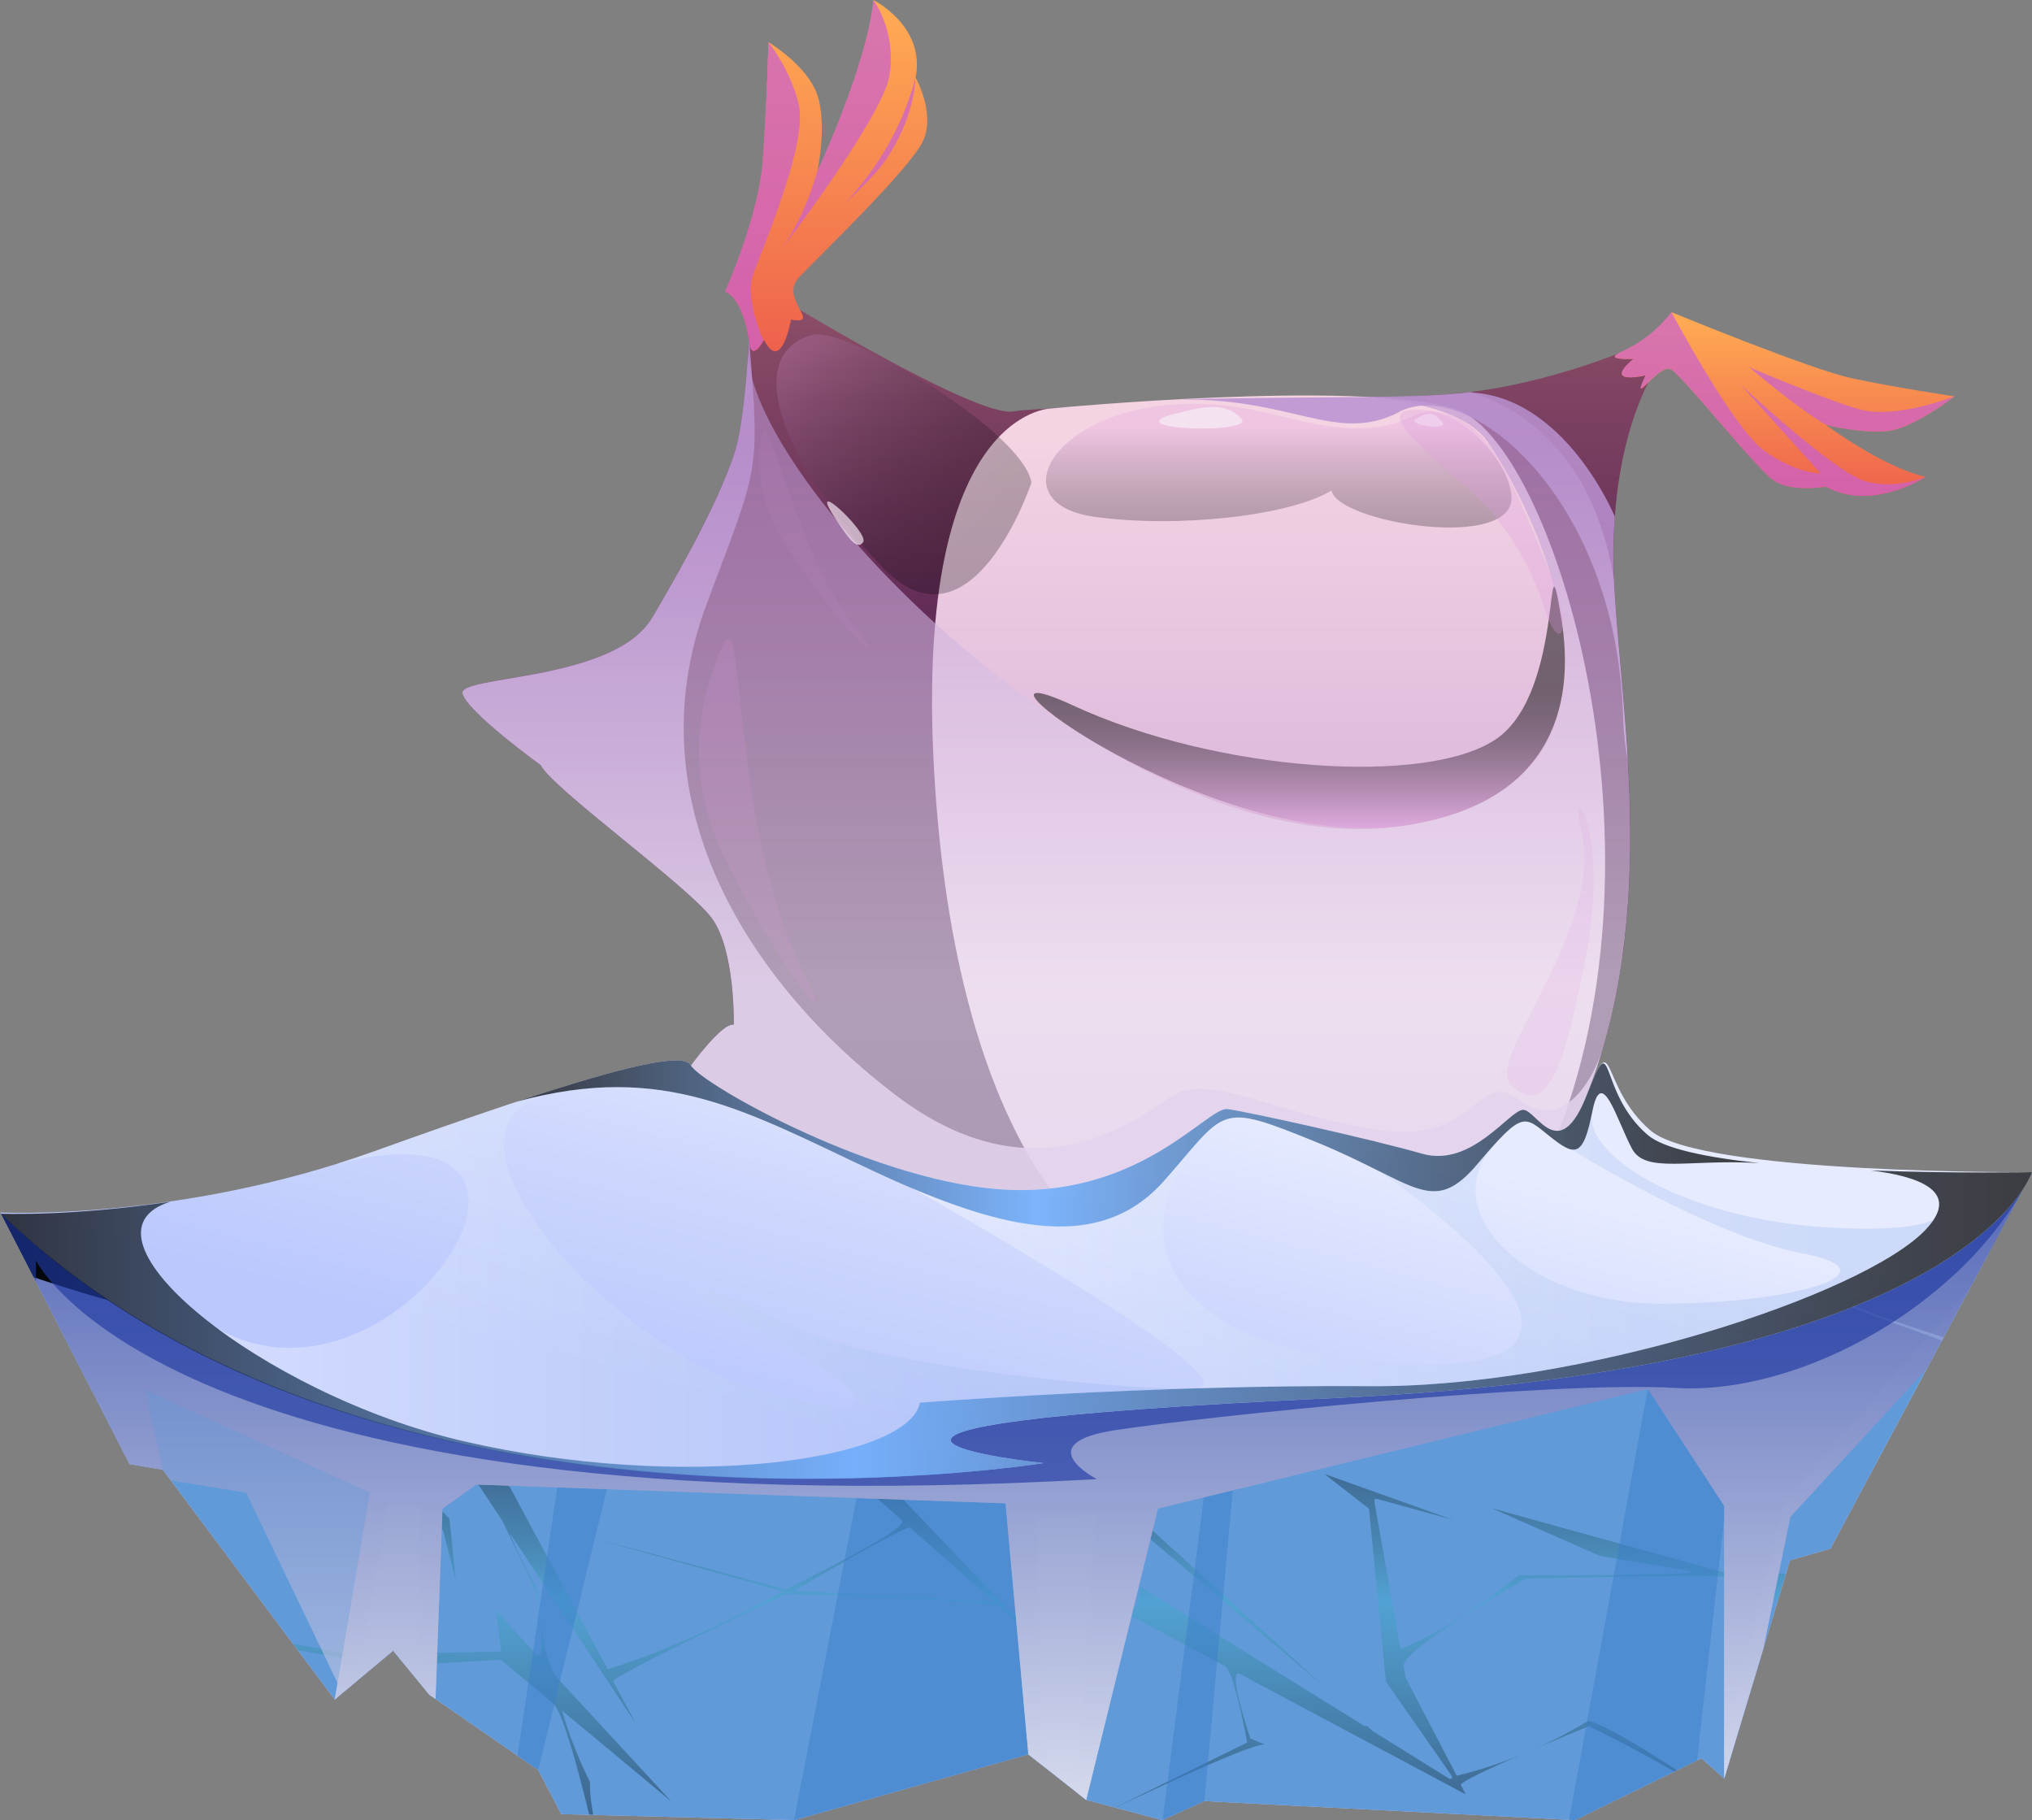 <?xml version="1.0" encoding="UTF-8"?>
<svg xmlns="http://www.w3.org/2000/svg" xmlns:xlink="http://www.w3.org/1999/xlink" viewBox="0 0 190.41 170.54">
  <rect x="0" y="0" width="190.41" height="170.54" fill="#808080" stroke="none"/>
  <defs>
    <style>
      .cls-1 {
        fill: url(#_Áåçûìÿííûé_ãðàäèåíò_154);
      }

      .cls-1, .cls-2, .cls-3, .cls-4, .cls-5, .cls-6, .cls-7, .cls-8, .cls-9, .cls-10, .cls-11 {
        mix-blend-mode: screen;
      }

      .cls-1, .cls-5 {
        opacity: .25;
      }

      .cls-12 {
        fill: url(#_Áåçûìÿííûé_ãðàäèåíò_395);
      }

      .cls-12, .cls-13, .cls-14, .cls-15, .cls-16, .cls-17, .cls-18, .cls-19, .cls-20, .cls-21, .cls-22 {
        mix-blend-mode: multiply;
      }

      .cls-23 {
        fill: url(#_Áåçûìÿííûé_ãðàäèåíò_83);
      }

      .cls-24 {
        fill: url(#_Áåçûìÿííûé_ãðàäèåíò_230);
      }

      .cls-13 {
        fill: url(#_Áåçûìÿííûé_ãðàäèåíò_538-3);
      }

      .cls-13, .cls-17, .cls-18, .cls-20 {
        opacity: .35;
      }

      .cls-2 {
        fill: url(#_Áåçûìÿííûé_ãðàäèåíò_546);
      }

      .cls-14 {
        fill: url(#_Áåçûìÿííûé_ãðàäèåíò_395-2);
      }

      .cls-14, .cls-22 {
        opacity: .65;
      }

      .cls-25 {
        fill: url(#_Áåçûìÿííûé_ãðàäèåíò_4);
      }

      .cls-26 {
        fill: url(#_Áåçûìÿííûé_ãðàäèåíò_391);
      }

      .cls-3 {
        fill: url(#_Áåçûìÿííûé_ãðàäèåíò_50);
        opacity: .5;
      }

      .cls-15 {
        fill: #ba92d1;
        opacity: .85;
      }

      .cls-4 {
        opacity: .28;
      }

      .cls-4, .cls-7, .cls-9 {
        fill: #e09ce0;
      }

      .cls-16 {
        fill: url(#_Áåçûìÿííûé_ãðàäèåíò_49);
        opacity: .6;
      }

      .cls-27 {
        isolation: isolate;
      }

      .cls-17 {
        fill: url(#_Áåçûìÿííûé_ãðàäèåíò_538-2);
      }

      .cls-28 {
        fill: url(#_Áåçûìÿííûé_ãðàäèåíò_230-2);
      }

      .cls-29 {
        fill: url(#_Áåçûìÿííûé_ãðàäèåíò_220);
      }

      .cls-5 {
        fill: url(#_Áåçûìÿííûé_ãðàäèåíò_52);
      }

      .cls-30, .cls-19 {
        opacity: .71;
      }

      .cls-30, .cls-31 {
        fill: #f4e2f1;
      }

      .cls-6 {
        fill: url(#_Áåçûìÿííûé_ãðàäèåíò_41-2);
      }

      .cls-6, .cls-8 {
        opacity: .74;
      }

      .cls-32 {
        clip-path: url(#clippath);
      }

      .cls-18 {
        fill: url(#_Áåçûìÿííûé_ãðàäèåíò_538);
      }

      .cls-33 {
        fill: none;
      }

      .cls-19 {
        fill: #c960d1;
      }

      .cls-7 {
        opacity: .08;
      }

      .cls-20 {
        fill: url(#_Áåçûìÿííûé_ãðàäèåíò_538-4);
      }

      .cls-8 {
        fill: url(#_Áåçûìÿííûé_ãðàäèåíò_41);
      }

      .cls-21 {
        fill: #609ad9;
      }

      .cls-22 {
        fill: #2039a1;
      }

      .cls-9 {
        opacity: .15;
      }

      .cls-10 {
        fill: url(#_Áåçûìÿííûé_ãðàäèåíò_402);
        opacity: .69;
      }

      .cls-11 {
        fill: #3b7eca;
        opacity: .47;
      }

      .cls-34 {
        opacity: .56;
      }
    </style>
    <linearGradient id="_Áåçûìÿííûé_ãðàäèåíò_220" data-name="Áåçûìÿííûé ãðàäèåíò 220" x1="99.34" y1="116.66" x2="99.34" y2="27.97" gradientUnits="userSpaceOnUse">
      <stop offset=".07" stop-color="#2e0043"/>
      <stop offset=".24" stop-color="#370846"/>
      <stop offset=".52" stop-color="#521e51"/>
      <stop offset=".88" stop-color="#7c4161"/>
      <stop offset="1" stop-color="#8d4f68"/>
    </linearGradient>
    <linearGradient id="_Áåçûìÿííûé_ãðàäèåíò_83" data-name="Áåçûìÿííûé ãðàäèåíò 83" x1="118.88" y1="133.86" x2="118.88" y2="40.98" gradientUnits="userSpaceOnUse">
      <stop offset="0" stop-color="#ba92d1"/>
      <stop offset=".39" stop-color="#cea8d7"/>
      <stop offset="1" stop-color="#f4d3e3"/>
    </linearGradient>
    <linearGradient id="_Áåçûìÿííûé_ãðàäèåíò_230" data-name="Áåçûìÿííûé ãðàäèåíò 230" x1="77.41" y1="39.63" x2="77.41" y2="1.61" gradientUnits="userSpaceOnUse">
      <stop offset="0" stop-color="#ea524b"/>
      <stop offset="1" stop-color="#ffa953"/>
    </linearGradient>
    <linearGradient id="_Áåçûìÿííûé_ãðàäèåíò_230-2" data-name="Áåçûìÿííûé ãðàäèåíò 230" x1="167.23" y1="49.98" x2="167.23" y2="30.09" xlink:href="#_Áåçûìÿííûé_ãðàäèåíò_230"/>
    <linearGradient id="_Áåçûìÿííûé_ãðàäèåíò_49" data-name="Áåçûìÿííûé ãðàäèåíò 49" x1="98.04" y1="105.86" x2="98.04" y2="21.65" gradientUnits="userSpaceOnUse">
      <stop offset=".16" stop-color="#fff"/>
      <stop offset=".31" stop-color="#ede2f3"/>
      <stop offset=".62" stop-color="#c8a8da"/>
      <stop offset=".77" stop-color="#ba92d1"/>
    </linearGradient>
    <linearGradient id="_Áåçûìÿííûé_ãðàäèåíò_50" data-name="Áåçûìÿííûé ãðàäèåíò 50" x1="121.76" y1="77.59" x2="121.76" y2="54.96" gradientUnits="userSpaceOnUse">
      <stop offset="0" stop-color="#e09ce0"/>
      <stop offset=".05" stop-color="#c488c4"/>
      <stop offset=".16" stop-color="#895f89"/>
      <stop offset=".26" stop-color="#583d58"/>
      <stop offset=".36" stop-color="#312231"/>
      <stop offset=".46" stop-color="#160f16"/>
      <stop offset=".54" stop-color="#050405"/>
      <stop offset=".6" stop-color="#000"/>
    </linearGradient>
    <linearGradient id="_Áåçûìÿííûé_ãðàäèåíò_52" data-name="Áåçûìÿííûé ãðàäèåíò 52" x1="119.83" y1="49.43" x2="119.83" y2="39.99" gradientUnits="userSpaceOnUse">
      <stop offset="0" stop-color="#000"/>
      <stop offset=".09" stop-color="#080608"/>
      <stop offset=".24" stop-color="#201620"/>
      <stop offset=".43" stop-color="#463146"/>
      <stop offset=".65" stop-color="#7c567c"/>
      <stop offset=".89" stop-color="#c085c0"/>
      <stop offset="1" stop-color="#e09ce0"/>
    </linearGradient>
    <linearGradient id="_Áåçûìÿííûé_ãðàäèåíò_154" data-name="Áåçûìÿííûé ãðàäèåíò 154" x1="-452.88" y1="-413.9" x2="-472.98" y2="-430.62" gradientTransform="translate(-386.86 -374.21) rotate(-96.1) scale(1 -1)" gradientUnits="userSpaceOnUse">
      <stop offset="0" stop-color="#e09ce0"/>
      <stop offset=".08" stop-color="#c488c4"/>
      <stop offset=".26" stop-color="#895f89"/>
      <stop offset=".44" stop-color="#583d58"/>
      <stop offset=".61" stop-color="#312231"/>
      <stop offset=".76" stop-color="#160f16"/>
      <stop offset=".9" stop-color="#050405"/>
      <stop offset="1" stop-color="#000"/>
    </linearGradient>
    <clipPath id="clippath">
      <polygon class="cls-33" points=".11 113.73 12.14 137.18 15.26 137.71 31.36 159.24 36.84 154.67 40.24 158.8 50.44 165.85 52.59 169.98 74.45 170.54 96.36 164.38 101.78 168.65 108.92 170.54 112.86 168.76 147.59 170.54 159.44 164.75 161.57 166.64 167.73 146.2 171.52 145.11 190.41 109.84 141.04 120.51 .11 113.73"/>
    </clipPath>
    <linearGradient id="_Áåçûìÿííûé_ãðàäèåíò_391" data-name="Áåçûìÿííûé ãðàäèåíò 391" x1="108.5" y1="172.48" x2="108.5" y2="107.26" gradientUnits="userSpaceOnUse">
      <stop offset=".45" stop-color="#bbc8fd"/>
      <stop offset=".63" stop-color="#ccd6fd"/>
      <stop offset=".85" stop-color="#e6ebff"/>
    </linearGradient>
    <linearGradient id="_Áåçûìÿííûé_ãðàäèåíò_402" data-name="Áåçûìÿííûé ãðàäèåíò 402" x1="104.58" y1="172.48" x2="104.58" y2="132.39" gradientUnits="userSpaceOnUse">
      <stop offset="0" stop-color="#000"/>
      <stop offset=".2" stop-color="#15414b"/>
      <stop offset=".45" stop-color="#3090a5"/>
      <stop offset=".56" stop-color="#3bb0ca"/>
      <stop offset=".58" stop-color="#37a5be"/>
      <stop offset=".69" stop-color="#246b7b"/>
      <stop offset=".8" stop-color="#143d46"/>
      <stop offset=".88" stop-color="#091b20"/>
      <stop offset=".96" stop-color="#020708"/>
      <stop offset="1" stop-color="#000"/>
    </linearGradient>
    <linearGradient id="_Áåçûìÿííûé_ãðàäèåíò_395" data-name="Áåçûìÿííûé ãðàäèåíò 395" x1="108.5" y1="187.67" x2="108.5" y2="80.81" gradientUnits="userSpaceOnUse">
      <stop offset="0" stop-color="#fff"/>
      <stop offset=".41" stop-color="#9ea9d6"/>
      <stop offset=".81" stop-color="#4459b0"/>
      <stop offset="1" stop-color="#2039a1"/>
    </linearGradient>
    <linearGradient id="_Áåçûìÿííûé_ãðàäèåíò_395-2" data-name="Áåçûìÿííûé ãðàäèåíò 395" y1="187.25" y2="83.33" xlink:href="#_Áåçûìÿííûé_ãðàäèåíò_395"/>
    <linearGradient id="_Áåçûìÿííûé_ãðàäèåíò_538" data-name="Áåçûìÿííûé ãðàäèåíò 538" x1="211.21" y1="123.81" x2="166.12" y2="123.81" gradientUnits="userSpaceOnUse">
      <stop offset="0" stop-color="#fff"/>
      <stop offset=".4" stop-color="#ccdbf5"/>
      <stop offset=".71" stop-color="#abc3ef"/>
      <stop offset=".88" stop-color="#9fbbed"/>
    </linearGradient>
    <linearGradient id="_Áåçûìÿííûé_ãðàäèåíò_538-2" data-name="Áåçûìÿííûé ãðàäèåíò 538" x1="77.48" y1="126.88" x2="27.71" y2="126.88" xlink:href="#_Áåçûìÿííûé_ãðàäèåíò_538"/>
    <linearGradient id="_Áåçûìÿííûé_ãðàäèåíò_546" data-name="Áåçûìÿííûé ãðàäèåíò 546" x1="59.71" y1="119.31" x2="-10.53" y2="119.31" gradientUnits="userSpaceOnUse">
      <stop offset="0" stop-color="#3b7eca"/>
      <stop offset=".32" stop-color="#224975"/>
      <stop offset=".59" stop-color="#0f2136"/>
      <stop offset=".78" stop-color="#04090e"/>
      <stop offset=".88" stop-color="#000"/>
    </linearGradient>
    <linearGradient id="_Áåçûìÿííûé_ãðàäèåíò_4" data-name="Áåçûìÿííûé ãðàäèåíò 4" x1="88.65" y1="136.79" x2="98.56" y2="98.88" gradientUnits="userSpaceOnUse">
      <stop offset="0" stop-color="#bbc8fd"/>
      <stop offset=".46" stop-color="#ccd6fd"/>
      <stop offset="1" stop-color="#e6ebff"/>
    </linearGradient>
    <linearGradient id="_Áåçûìÿííûé_ãðàäèåíò_41" data-name="Áåçûìÿííûé ãðàäèåíò 41" x1="48.46" y1="107.14" x2="164.84" y2="107.14" gradientUnits="userSpaceOnUse">
      <stop offset="0" stop-color="#000"/>
      <stop offset=".42" stop-color="#5ea6fb"/>
      <stop offset=".51" stop-color="#4c86cb"/>
      <stop offset=".69" stop-color="#2b4d75"/>
      <stop offset=".84" stop-color="#142336"/>
      <stop offset=".94" stop-color="#05090e"/>
      <stop offset="1" stop-color="#000"/>
    </linearGradient>
    <linearGradient id="_Áåçûìÿííûé_ãðàäèåíò_41-2" data-name="Áåçûìÿííûé ãðàäèåíò 41" x1=".11" y1="124.13" x2="190.41" y2="124.13" xlink:href="#_Áåçûìÿííûé_ãðàäèåíò_41"/>
    <linearGradient id="_Áåçûìÿííûé_ãðàäèåíò_538-3" data-name="Áåçûìÿííûé ãðàäèåíò 538" x1="85.46" y1="117.12" x2="181.19" y2="117.12" xlink:href="#_Áåçûìÿííûé_ãðàäèåíò_538"/>
    <linearGradient id="_Áåçûìÿííûé_ãðàäèåíò_538-4" data-name="Áåçûìÿííûé ãðàäèåíò 538" x1="20.46" y1="120.02" x2="111.91" y2="120.02" xlink:href="#_Áåçûìÿííûé_ãðàäèåíò_538"/>
  </defs>
  <g class="cls-27">
    <g id="Layer_2" data-name="Layer 2">
      <g id="_Ñëîé_1" data-name="Ñëîé 1">
        <g>
          <g>
            <path class="cls-29" d="m64.58,100.05s3.08-4.26,4.18-4.03c0,0,.16-7.03-2.09-10.03-2.25-3-15.04-12.24-15.99-14.29,0,0-6.87-4.97-7.34-6.71-.47-1.74,14.21-1.11,17.76-7.1,3.55-6,6.32-11.29,7.66-15.24,1.34-3.95,1.58-14.68,1.58-14.68h2.84s18.31,11.21,21.79,10.58c3.47-.63,32.13-.87,41.29-1.66,9.16-.79,17.53-4.66,17.53-4.66l1.58,2.05s-4.03,5.37-4.18,17.13c-.16,11.76,5.45,34.42-3.61,53.79-9.05,19.37-69.79,8.32-69.79,8.32l-13.21-13.47Z"/>
            <path class="cls-23" d="m103.57,116.66s-13.58-7.61-15.95-42.98c-2.37-35.37,10.9-35.41,10.9-35.41,0,0,28.41-2.73,37.73,0,9.32,2.73,21.42,42.46,8.58,70.67,0,0-8.26,11.55-41.26,7.72Z"/>
            <path class="cls-24" d="m70.18,31.84s-.5-3.79-2.23-4.53c0,0,3.16-7.05,3.53-12.26s.53-11.1.53-11.1c0,0,3.63,2.16,4.58,4.95.95,2.79,0,7.16,0,7.16,0,0,4.68-10,5.26-16.05,0,0,4.89,2.42,3.95,7.26,0,0,1.84,3.26.74,5.84-1.11,2.58-9.79,10.89-11.68,12.89-1.89,2,2.26,4.47-.74,3.95,0,0-.89,5.11-2.53,1.9,0,0-1.22,2.32-1.4,0Z"/>
            <path class="cls-28" d="m151.7,33.07s2.91-1.1,4.93-3.82c0,0,12.99,5.36,16.94,6.2,3.95.85,9.58,1.69,9.58,1.69,0,0-3.81,2.96-6.2,3.24-2.4.28-5.85-.56-5.85-.56,0,0,5.43,4.02,9.37,4.86,0,0-5.07,3.31-9.37.92,0,0-3.17.56-4.86-.56-1.69-1.13-8.53-9.8-9.65-10.43-1.13-.63-3.93,3.87-2.38.56,0,0-4.16.99-1.13-1.55,0,0-2.76.16-1.37-.54Z"/>
            <path class="cls-15" d="m131.13,38.58c6.53-3.37,20.34,8.07,20.96,28.52.05,1.57.21,2.95.44,4.19-.45-7.86-1.42-14.85-1.35-19.86.01-1.06.07-2.05.14-3.01,0-.02-4.67-11.36-13.69-11.66-.39.08-.78.11-1.18.13-.06,0-.12.01-.18.02-5.24.45-16.88.22-26.52.55,11.36-.39,15.35,4.25,21.4,1.13Z"/>
            <path class="cls-15" d="m61.1,57.89c-3.55,6-18.24,5.37-17.76,7.1.47,1.74,7.34,6.71,7.34,6.71.95,2.05,13.74,11.29,15.99,14.29,2.25,3,2.09,10.03,2.09,10.03-1.11-.24-4.18,4.03-4.18,4.03l13.21,13.47s60.73,11.05,69.79-8.32c1.02-2.17,1.84-4.39,2.51-6.63-1.33,3.79-4.19,7.18-7.67,4.52-4-3.05-3.91,3.97-12.84,2.84-8.93-1.13-16.21-5.47-19.58-3.34s-12.84,10.08-26.1,0c-13.26-10.08-24.71-27.09-17.71-45.92,4.83-13,5.08-12,4-24.84-.19,3.48-.6,8.4-1.42,10.81-1.34,3.95-4.11,9.24-7.66,15.24Z"/>
            <path class="cls-16" d="m61.1,57.89c-3.55,6-18.24,5.37-17.76,7.1.47,1.74,7.34,6.71,7.34,6.71.95,2.05,13.74,11.29,15.99,14.29,2.25,3,2.09,10.03,2.09,10.03-1.11-.24-4.18,4.03-4.18,4.03l13.21,13.47s11.58,2.11,25.38,2.87c.26.18.41.27.41.27,33,3.82,41.26-7.72,41.26-7.72,1.15-1.1,2.08-2.33,2.74-3.73,8.36-17.89,4.22-38.58,3.66-50.91-1.83-10.98-7.74-15.74-13.44-17.57-.51.06-1.03.12-1.54.16-1.67.14-3.98.27-6.67.38-.53-.04-1.09-.07-1.65-.09,4.75.42,9.09,1.47,11.08,3.74,2.21,2.53,19.6,31.55-6.71,36.33-26.31,4.78-61.67-31.34-62.22-44.01-.22,3.31-.62,7.32-1.33,9.42-1.34,3.95-4.11,9.24-7.66,15.24Z"/>
            <path class="cls-19" d="m151.7,33.07c-1.39.7,1.37.54,1.37.54-3.03,2.54,1.13,1.55,1.13,1.55-1.55,3.31,1.25-1.19,2.38-.56,1.13.63,7.96,9.3,9.65,10.43s4.86.56,4.86.56c4.3,2.4,9.37-.92,9.37-.92,0,0-2.7,1.24-5.64.43-2.94-.81-11.79-9.13-11.79-9.13l7.58,8.4s-2.32,0-5.26-2.11c-2.95-2.11-8.73-13.02-8.73-13.02-2.02,2.72-4.93,3.82-4.93,3.82Z"/>
            <path class="cls-19" d="m79.15,19.06c1.62-1.48,3.06-2.92,3.82-4.03,2.82-4.11,2.82-7.76,2.82-7.76-1.38,5.29-4.22,9.22-6.64,11.79Z"/>
            <path class="cls-19" d="m81.84,0c-.58,6.05-5.26,16.05-5.26,16.05-1.09,3.84-2.61,6.27-3.34,7.29,3.46-4.57,9.66-13.22,10.12-16.34.63-4.21-1.53-7-1.53-7Z"/>
            <path class="cls-19" d="m74.84,9.74c-.84-3.37-2.84-5.79-2.84-5.79,0,0-.16,5.89-.53,11.1-.37,5.21-3.53,12.26-3.53,12.26,1.74.74,2.23,4.53,2.23,4.53.17,2.13,1.2.36,1.37.05-.65-1.44-1.62-4.43-.97-6.16,1.65-4.38,5.1-12.63,4.26-16Z"/>
            <path class="cls-19" d="m174.31,38.37c-3.37-.95-10.42-3.97-10.42-3.97,0,0,4.53,3.86,7.21,5.41,0,0,3.45.85,5.85.56,2.4-.28,6.2-3.24,6.2-3.24,0,0-5.47,2.17-8.84,1.23Z"/>
            <path class="cls-3" d="m132.31,77.25c12.42-2.15,15.53-10.38,13.96-19.52-1.57-9.15.41,6.96-5.99,11.46-6.39,4.5-26.21,3.16-39.71-3.08-13.5-6.24,12.95,14.39,31.74,11.14Z"/>
            <path class="cls-5" d="m132.61,38.9c-4.96,2.49-10.03.6-14.78-.4-16.86-3.57-25.81,8.44-15.28,9.92,7.76,1.09,18.31-.08,22.22-2.46.56,3.02,17.29,5.76,16.86.5-.32-3.81-5.9-9.13-9.01-7.57Z"/>
            <path class="cls-31" d="m110.14,38.76c2.86-.73,4.66-1.09,6.17.44,1.51,1.53-12.16,1.09-6.17-.44Z"/>
            <path class="cls-31" d="m132.67,39.25c1.22-.71,1.66-.64,2.45.27.79.91-3.42.29-2.45-.27Z"/>
            <path class="cls-1" d="m96.65,45.22c-.78-4.85-17.46-14.65-20.47-13.85-6.52,1.73-3.35,11.35,6.42,21.69,8.45,8.94,14.05-7.84,14.05-7.84Z"/>
            <path class="cls-30" d="m78.22,48.5c1.3,1.98,2.11,3.12,2.67,2.28.56-.85-5.38-6.42-2.67-2.28Z"/>
          </g>
          <g>
            <g class="cls-32">
              <g>
                <path class="cls-26" d="m-161.19,123.61s14.77,6.93,49.05-4.01c34.28-10.94,92.45-12.34,92.45-12.34l.91,2.37c.91,2.37,4.01.36,4.01.36,0,0,43.58,7.05,66.19,9.42,22.61,2.37,39.14,5.41,72.45-.18,33.31-5.59,52.52-4.73,52.52-4.73l1.46,1.81s33.55,5.35,42.3,6.32c0,0-4.62,3.16,25.04,2.67,29.66-.49,84.85-5.11,100.9-5.11l2.43,2.19s24.95-.43,29.66,1.22v48.87H-161.19v-48.87Z"/>
                <path class="cls-21" d="m-161.19,133.58s16.17,4.98,35.01,10.82l-1.82-2.31s66.37-9.97,98.95-10.94S-2,102.78-2,102.78l45.41,32.25s30.75-2.11,39.75-1.62l-19.81-9.08,51.49-1.66s61.37-15.24,74.01-15.73c12.64-.49,34.84,24.81,55.99,33.56l-19.33-11.31,23.34,10.7s36.23.24,48.14-1.7c11.91-1.94,18.48-4.62,18.48-4.62,0,0-4.38-6.08,10.7-.24,0,0,41.09-3.4,52.03.24v38.9H-161.19v-38.9Z"/>
                <g class="cls-34">
                  <path class="cls-10" d="m368.32,171.97c.29-1.51,1.66-5.94,1.66-5.94-1.08-.4-13.49-10.68-15.13-12.04l11.81,2.36-16.54-4.39-.34,1.57c-.01.06-.06.11-.12.13-.06.02-.13,0-.17-.03l-6.3-5.45-1.46,1.56s-.05.04-.09.05l-7.54,1.82c-.07.02-.13,0-.18-.06l-8.72-10.02-3.64.6c-.06,0-.12-.01-.16-.06l-3.29-3.56,3.13,5.16,3.63-1.52c.07-.03.15,0,.2.05l8.63,9.85s.04.07.04.11l.12,2.19c0,.07-.03.13-.09.16-.06.03-.13.03-.18,0l-9.94-5.91-7.03,3.12c-.07.03-.15.02-.2-.04l-8.87-9.24s-.05-.09-.05-.14c0-.05.03-.1.08-.13l4.83-3.18-6.48,3.01-5.89,1.64,5.84-1.27c.06-.01.12,0,.16.05l2.69,2.56c.68.65-4.25,10.41-4.25,10.41l-5.5,3.29-9.79-4.68s-8.24,10.4-9.31,10.14c0,0-20.87-4.98-20.87-4.98-.05-.01-.1-.05-.12-.1l-3.65-7.54c-.04-.08-.01-.18.07-.23l11.55-6.81s.07-.02.1-.02l8.03.32c-3.79-.34-8.14-.73-10.64-.97.4.16.7.29.73.3.06.03.1.09.11.15,0,.07-.03.13-.09.16l-12.72,7.68,3.66,5.31c.04.06.04.15,0,.21-.05.06-.13.09-.2.06l-8.27-2.61s-.08-.05-.1-.09l-5.58-10.62-2.91-.29s-.05,0-.07-.02l-3.61-1.94,4.11,2.65c.62.65-1.45,5.27-1.45,5.27,0,0-.34,2.83-.98,3.42l-2.78-2.91-13.15,3.98s-.05.01-.07,0l-9.11-.73h-6.05s-.07,0-.1-.03l-5.38-3.46-32.64-4.12.56,1.03c.03.06.03.12,0,.18-.03.05-.08.07-.16.09l-6.44-.12s-2.17-.59-2.17-.59c0,0-19.71-5.45-19.71-5.45l10.16,4.48,8.26,1.37s.1.04.18.07c1.28.42-16.05.36-16.05.36,0,0-5.72,4.79-11.1,6.92l-2.45-13.88c-.01-.06.01-.12.06-.16.04-.04.11-.06.17-.04l7.22,1.99-12.12-4.32,4.11,3.21s.06.07.07.12l1.58,16.12,6.17,8.84c.05.07.04.16-.02.23-.06.06-.15.07-.22.03l-7.14-4.44-.59-.53c-.06.06-.15.08-.22.03l-20.97-13.03-.34,1.81c-.01.05-.04.1-.09.12-.05.03-.1.03-.15,0l-.67-.28c-.06-.02-.1-.07-.11-.13l-1.33-6.73c-.01-.06,0-.12.05-.17.05-.04.11-.06.17-.04l3.37.96s.05.02.07.04l16.21,13.74-16.11-14.65-13.42-2.92,8.85,2.53c.06.02.11.07.12.13l1.61,6.71c.02.07,0,.13-.06.18-.05.04-.12.06-.18.03l-3.35-1.39-.32,1.61c-.01.07-.08.13-.15.14l-6.08.85c-.06,0-.11-.01-.15-.05l-11.38-11.93-13.78-1.56,12.31,2.54s.06.02.08.04l2.38,2.1c.41.36.27,1.04-10.8,6.56l-17.78-4.74,17.51,4.92s-8.68,4.97-16.42,7.29l-9.17-17.08-3.73-2.34s-.03-.02-.04-.03l-4.01-4.58-.91,5.1c-.01.06-.06.12-.12.14-.06.02-.13,0-.18-.04l-2.56-2.47,5.3,8.32s.02.03.02.05l1.18,4.68-.6-5.83-.81-.87c-1.67-1.75-2.44-2.8-2.28-3.12.15-.29,1.23-3.33,1.63-4.48.02-.06.08-.11.14-.12.08,0,.14.02.17.07l3.77,5.17,2.35,3.55,3.14,6.61s1.23,6.93,0,5.85c0,0-3.8-4.12-3.8-4.12l.53,3.69c0,.05,0,.1-.04.14-.03.04-.08.06-.13.06l-5.71.12c-.05,0-.13-.03-.16-.09l-2.46-4.21-6.16,4.27s-.09.04-.13.03l-35.79-6.5,4.52,1.53c.08.03.13.1.12.19,0,.08-.07.15-.15.16l-6.81.97c-.06,0-.11-.01-.15-.05l-5.81-5.92-4.44,2.19c-.06.03-.13.02-.18-.01s-.08-.1-.08-.16l.28-3.41-.92,1.92s-.06.08-.11.09c-.05.01-.1,0-.15-.02l-4.27-2.76-4.6.84s-.08,0-.12-.02l-15.56-8.63,12.53,9.5,7.34-.96c.06,0,.12.02.16.07l4.42,5.62,6.33-1.91c.06-.02.14,0,.18.05l3.53,3.77s.05.08.05.13c0,.05-.02.09-.06.12l-9,8.02c-.07.07-.19.06-.25-.01l-4.53-5.01-17.27,7.12s-.1.02-.14,0c-.05-.02-.08-.06-.09-.11l-1.31-4.21-14.47,8.08c-.06.03-.14.03-.2-.02l-4.2-3.29,1.65,1.94s.05.11.03.17c-.02.06-.07.1-.13.12l-16.17,4.13s-.07,0-.1,0l-3.27-1.13c-1.25-1.02-2.1-6.24-2.1-6.24-2.03-5.44-2.15-7.33-2.15-7.75,4.44-.88,9.73-1.85,9.73-1.85h-1.37l4.1-4.77-.52-2.31s.17,1.81.15,2.28-3.18,4.46-5.17,5.08c-1.99.62-13.86,2.77-13.86,2.77,0,0,.27.4-1.19,2.83-1.46,2.43-2.46,4.52-3.05,4.06,0,0-5.25-4.12-5.25-4.12l-.28.85c-.03.08-.1.14-.18.12l-25.92-1.63,3.39,1.41c.08.03.12.12.11.2-.02.08-.09.14-.18.14,0,0-22.37-.12-22.37-.12l-12.28-1.5-5.84,4.79,4.65-3.13s.06-.02.09-.02l39.51.49,14.75,3.5-9.58-3.03c-.08-.03-.14-.11-.12-.2.01-.09.09-.15.18-.15,0,0,13.25.12,13.25.12.03,0,.05,0,.08.02l4.86,2.43,15.48,9.87-8.02-5.93c-.06-.06-.08-.15-.04-.22.04-.07.13-.11.21-.08l12.52,3.89s.05.02.07.04l.8.71v-.58c0-.08.06-.15.14-.17l15.56-3.89s.09,0,.13.02l1.63.93,14.71-4.52c.05-.01.11,0,.16.03l1.3.96,15.1-6.04s.1-.02.15,0l6.51,3.52,3.95-1.99c2.53-.6,9.14,1.06,9.14,1.06l1,1.55s16.27-8.9,17.84-8.62l11.6,2.07c1.59.78-11.6,6.88-11.6,6.88,1.09.97,6.23,11.24,6.23,11.24h1.85c-3.83-1.7-7.16-10.98-7.16-10.98,0,0,11.35-7.03,12.52-6.82l3.71.66,6.26-2.36c.07-.03.15,0,.2.05l2.56,2.84,5.92-.35s.09.01.12.04l4.84,4.02c1.32,1.1,3.98,12.89,3.98,12.89h.43s-.97-2.8-.94-5.5c0,0-1.74-3.41-2.59-6.66l10.2,8.48-10.84-11.75c-1.28-1.88-1.7-8-1.7-8,0,0-2.08-3.9-2.57-5.37l11.79,17.82-2.11-3.93c-.26-.48,16.22-8.2,16.22-8.2,0,0,18.74.5,19.89,1.17l1.64,1.44,7.76-1.68c.06,0,.08,0,.1,0l2.89,1.12,8.82,4.7c.88.47,2.09,7.17,2.09,7.17l-13.07,6.44s13.25-6.38,14.71-6.26l-1.34-.55s-2.3-6.76-.96-6.04l21.14,11.27-.46-.87c-.27-.52,12-5.52,12-5.52,0,0,11.12,5.38,12.58,7.66,0,0,18.78-12.9,20.01-12.45.26.1.39.11.45.08l16.59,7.56,7.38-4.57c.06-.03.14-.03.19,0l4.65,3.15,13.13,2.51-12.97-3.51s-.04-.02-.06-.03l-4.92-3.69-3.26,2.62c-.06.05-.15.05-.22,0l-14.82-11.17c-.06-.05-.09-.13-.06-.2.03-.07.1-.13.18-.12l12.54.84s.07.02.1.04l5.48,4.66,5.78-.48,9.39.12,13.46-2.13s.1,0,.13.03l4.44,3.3s.03.03.04.04l5.23,7.8,6.41-2.35s.07-.01.11,0l5.02,1.42-5.79-2.63-5.52,2.64c-.08.04-.17.01-.22-.05l-5.38-7.21-1.64-1.72c-.56-1.09,2.75-8.66,3.05-8.47l1.1.71s.04.03.06.06l5.46,9.15,9.95,3.56,32.1,7.99,3.58-3.7c.05-.05.13-.07.2-.04l4.55,1.9-6.49-3.44-2.23,4.46c-.04.08-.12.11-.2.09l-6.9-1.65c-.76-.69,7.07-9.96,7.55-10.1.48-.13,9.91,4.58,9.91,4.58,5.53-3.95,5.25-2.49,5.25-2.49,0,0,4.36-10.8,5.51-10.49l6.44,6.14,6.82-1.77s.09,0,.13.02l18.81,10.88,2.01-.82c.06-.03.13-.01.18.03l3.3,2.68,20.11,9.25h2.68l-2.03-.51Zm-459.31-9.29s-.04-.02-.05-.03l-.67-.53s3.52-6.75,4.55-7.27c.39-.19,2.68-.69,5.39-1.23,0,0,4.39,13.76,3.86,13.58l-13.09-4.52Zm88.5-2.36c-1-.03-.73-1.37-.73-1.37,0,0-9.26-.76-8.3-1.46.04-.03.04-.04.07-.06l14.4-7.24s.07-.02.11-.02l2.55.45,1.67,4.58s-8.78,5.14-9.79,5.11Zm10.06-5.26c-.72-.97-1.5-4.01-1.59-4.37l7.09,1.27c1.31.49-5.5,3.1-5.5,3.1Zm66.88-6.02s9.99-5.91,10.81-5.92l7.88,6.95s-14.4-.71-18.69-1.03Zm89.67,18.01c-1.14,2.01-2.74,1.69-2.74,1.69,0,0-9.25-6.52-12.54-7.52,0,0-5.44,3.54-12.34,5.16l-4.76-9.14s-.01-.03-.02-.05l-.19-1.06c-.28-1.56,11.43-8.21,11.43-8.21,0,0,16.71-.41,18.63-.18.04.01,9.28,4.22,9.28,4.22l-5.16,3.37-1.09,6.7s.64,3.01-.5,5.01Zm.68-.41s.05-10.44,1.5-11.44c1.16-.8,3.81-2.45,4.85-3.1l8.97,4.09c.45.52-8.21,6.63-15.32,10.46Zm37.45-5.25c0,.06-.02.12-.07.16l-3.18,2.55s-.07.04-.11.04c-.03,0-.05,0-.08-.02l-31.49-15.56c-.08-.04-.12-.12-.09-.21.02-.08.09-.15.18-.13l10.9.73s.05,0,.07.02l23.76,12.27c.05.03.09.08.1.14Zm-2.89-2.31c.07.06.09.16.04.24-.03.05-.09.08-.15.08-.03,0-.06,0-.08-.02l-18.5-9.92c-.07-.04-.11-.13-.09-.21.02-.08.09-.14.18-.13l6.34.43s.07.02.1.04l12.16,9.49Zm155.68-4.42c.47-.04,14.41,11.61,14.41,11.61-.36,2.8-1.55,4.76-1.94,5.34l-4.43-1.92s-8.5-14.99-8.03-15.03Zm-7.51,8.3s-.06-.03-.07-.06l-3.09-4.39-2.07,1.66c-.05.05-.13.05-.19.02l-8-4.09c-.08-.04-.12-.14-.08-.23l1.7-4.01c.02-.05.07-.09.12-.1l7.78-2.07c.05-.01.11,0,.15.03l5.7,4.33,1.91-.72s.07-.01.1,0l2.61.52s8.6,15.69,8.1,15.47c0,0-14.66-6.35-14.66-6.35Z"/>
                </g>
                <path class="cls-12" d="m378.2,133.58c-10.94-3.65-52.03-.24-52.03-.24-15.07-5.84-10.7.24-10.7.24,0,0-6.56,2.67-18.48,4.62-11.91,1.95-48.14,1.7-48.14,1.7l-23.34-10.7,19.33,11.31c-21.15-8.75-37.15-40.1-49.8-39.62-12.64.49-78.84,17.05-78.84,17.05l-52.86,6.4,22.65,9.71c-9-.49-42.59.99-42.59.99L.11,111.73s3.43,18.44-29.15,19.42-98.95,10.94-98.95,10.94l1.82,2.31c-18.84-5.84-35.01-10.82-35.01-10.82v38.9h6.78l13.52-27.96h2.43l10.21,1.7v26.26h23.9l20.83-32.61,8.27-1.91,55.92-1.95-35.57,36.47h4.38l35.57-36.47H-2.79l-29.9,29.91,9.73.24,38.23-28.45-1.68-7.51,21.07,9.66-5.54,32.61h11.2l1.14-31.12,3.16-2.25,49.6,1.76,2.87,31.61h3.74l7.67-31.12,45.91-11.21,7.15,10.96v31.36l6.21-30.33,12.72-13.8,24.83,11.52,1.22,32.61h3.16l3.89-33.37,28.93,2.98-7.49,30.39h6.75l9-29.42,31.61-.97,6.81,1.46v28.93h13.37l3.65-32.61,9.73-2.4,1.7,3.4-3.81,31.61h4.36l7.96-35.01,13.13-1.46,4.62,3.1-2.76,33.37h4.35l7.89-36.47h18.6l2.74,3.1-2.75,33.37h6.22v-38.9Z"/>
                <polygon class="cls-11" points="6.94 137.22 3.84 140.22 -15.85 172.48 -9.89 172.48 12.14 137.18 6.94 137.22"/>
                <polygon class="cls-11" points="112.8 140.31 108.7 172.48 112.52 172.48 115.52 139.65 112.8 140.31"/>
                <polygon class="cls-11" points="52.22 139.38 47.32 172.48 48.82 172.48 56.87 139.54 52.22 139.38"/>
                <polygon class="cls-11" points="161.57 141.11 154.41 130.15 146.67 172.48 158.18 172.48 161.57 142.27 161.57 141.11"/>
                <polygon class="cls-11" points="94.22 140.87 80.26 140.38 74.03 172.48 97.09 172.48 94.22 140.87"/>
                <path class="cls-14" d="m326.17,133.33c-15.07-5.84-10.7.24-10.7.24,0,0-6.56,2.67-18.48,4.62-11.91,1.95-48.14,1.7-48.14,1.7l-23.34-10.7,19.33,11.31c-21.15-8.75-41.15-34.21-53.8-33.72-12.64.49-81.26,14.95-81.26,14.95l-46.44,2.61,19.81,9.08c-9-.49-39.75,1.62-39.75,1.62L-2,104.68s-2.53-12.21-27.05,26.47c-17.45,27.53-98.95,10.94-98.95,10.94l1.82,2.31c-18.84-5.84-35.01-10.82-35.01-10.82v14.16l10.58-4.62-5.12,29.36h1.33l13.52-27.96h2.43l10.21,1.7v26.26h2.24l5.75-25.62,21.79-2.55-10.96,28.17h.53l12.52-28.35,1.37.18-11.58,28.17h2.23l20.83-32.61,8.27-1.91,55.92-1.95-35.57,36.47h4.38l35.57-36.47H-2.79l-29.9,29.91,2.91.07,27-26.88-21.34,27.02,1.16.03,29.9-28.93,16.12,2.64,8.57,17.82-2.51,14.79h1.73l5.55-31.64,2.92.27-.35,31.36h1.36l1.14-31.12,3.16-2.25,49.6,1.76,2.87,31.61h.9l-.9-30.18,5.58-.27-2.22,30.45h.39l7.67-31.12,45.91-11.21,7.15,10.96v31.36l.74-11.73,4.92-20.05,17.4-20.06-2.65,51.84h1.72l7.59-35.01,4.29.64-3.27,34.37h5.39l3.99-32.61h3.65l1.22,32.61h3.16l3.89-33.37,28.93,2.98-7.49,30.39h1.52l7.42-22.52-3.35,22.52h1.16l9-29.42,31.61-.97,6.81,1.46v28.93h1.56l2.54-29.67,4.83-.72,4.21,30.39h.22l3.65-32.61,9.73-2.4,1.7,3.4-3.81,31.61h4.36l7.96-35.01,13.13-1.46,4.62,3.1-2.76,33.37h1.23l4.17-27.53-2.07,27.53h1.01l7.89-36.47h18.6l2.74,3.1-2.75,33.37h2.16l4.05-25.06v-13.84c-10.94-3.65-52.03-.24-52.03-.24Z"/>
                <path class="cls-18" d="m177.86,116.32l-1.46-1.81c-35.98,4.18,36.59,15.17,5.41,17.24,7.53-.06,18.25.21,29.4,1.37-7.1-1.67-66.59-15.94-33.35-16.8Z"/>
                <path class="cls-17" d="m77.48,122.01c-6.28-.4-12.28-1.08-18.59-1.78,18.46,2.5-31.18,10.67-31.18,10.67,7.7.12,12.53.24,12.53.24l1.93,2.38c-2.27-4.96,13.35-9.19,24.62-7.89l-3.46-1.29,5.8,1.66c1.06.21,2.06.49,2.98.83-2.42-.87-16.66-6.22,5.35-4.81Z"/>
                <path class="cls-2" d="m5.98,114.61s45.69,5.59,51.89,6.44c6.2.85-3.16,7.66-29.66,4.5-26.5-3.16-59.04-19.33-22.23-10.94Z"/>
              </g>
            </g>
            <path class="cls-22" d="m3.37,120.1v-2s12.26,25.4,99.41,20.49c0,0-6.47-3.33,1.74-4.59s40.86-4.65,52.52-3.95c11.66.7,27.37-7.89,33.37-20.21l-90.15,15.99L7.42,115.84.11,113.73l3.27,6.37Z"/>
            <path class="cls-25" d="m0,113.61s16.74.84,35.05-5.73,28.79-9.79,29.69-8.06,17.75,11.28,30.07,11.68c12.32.39,18.39-7.82,20.21-7.58,1.82.24,13.58,2.84,18.24,4.18,4.66,1.34,8.21-4.11,9.47-4.11s3.35,5.27,5.98-1.43c2.63-6.7,1.15-.73,5.97,3.38,4.82,4.1,35.73,3.89,35.73,3.89,0,0-5.68,18.42-65.26,21.16-59.58,2.74-27.37,6.1-27.37,6.1,0,0-63.26,10.19-97.78-23.49Z"/>
            <path class="cls-8" d="m82.1,109.84c12.16,5.68,21.08,7.5,27,.79,5.92-6.71,4.89-7.42,14.21-3.63,9.32,3.79,10.89,7.1,15.16,2.05,4.26-5.05,4.34-4.5,6.71-2.61,2.37,1.89,3.17,2.13,4.03-2.29s2.29.79,3.71,3.47c1.26,2.38,5.35.96,11.93,1.36-4.87-.52-8.93-1.34-10.43-2.62-4.82-4.1-3.08-10.5-5.71-3.8-2.63,6.7-4.71,1.43-5.98,1.43s-4.82,5.45-9.47,4.11c-4.66-1.34-16.42-3.95-18.24-4.18-1.82-.24-7.89,7.97-20.21,7.58-12.32-.39-29.16-9.95-30.07-11.68-.65-1.25-6.31.09-16.29,3.4,13.81-3.78,21.5.94,33.64,6.62Z"/>
            <path class="cls-6" d="m180.46,115.2c-5.84,6.16-32.39,14.86-52.26,14.68-19.87-.17-42,1.54-42,1.54-1.11,5.49-22.28,8.36-42.8,3.6-18.86-4.37-37.3-19.32-27.45-22.42-9.35,1.4-15.85,1.12-15.85,1.12,34.52,33.68,97.68,23.37,97.68,23.37,0,0-32.21-3.37,27.37-6.1,59.58-2.74,65.26-21.16,65.26-21.16,0,0-7.14.14-15.11-.16,4.18.5,8.64,1.86,5.16,5.52Z"/>
            <path class="cls-13" d="m111.91,130.1c5.27-.16,10.86-.26,16.29-.21,19.87.17,46.42-8.53,52.26-14.68.31-.33.53-.63.72-.92-1.19.59-3.73.98-8.75.78-14.19-.56-24.14-6.73-23.23-10.92-.54,2.81-1.07,3.73-1.98,3.55,4.28,2.58,14.41,8.34,21.64,9.73,9.39,1.81-1.31,4.81-13.5,4.72-12.16-.09-21.07-8.59-15.28-14.97-.47.51-.99,1.12-1.62,1.86-3.17,3.76-4.86,2.88-9.34.63,0,0,27.61,18.58,3.82,18.15-23.74-.42-28.4-11.95-20.18-21.4-.94.97-2.03,2.34-3.66,4.19-5.36,6.07-13.19,5.15-23.64.71,0,0,33.16,18.6,26.45,18.76Z"/>
            <path class="cls-20" d="m20.46,124.54c5.78,4.28,14.32,8.5,22.95,10.5,20.52,4.76,41.7,1.89,42.8-3.6,0,0,11.69-.91,25.7-1.34-6.72.16-30.13-2.05-37.91-5.96-7.79-3.91-14.95-5.98-3.16.39,11.79,6.37,13.16,9.45,0,5.62-13.16-3.82-31.63-23.75-19.83-27.55-.83.17-1.68.38-2.55.62-3.85,1.27-8.31,2.83-13.41,4.66-1.19.43-2.36.82-3.53,1.18,25.94-6.56,5.65,24.85-11.06,15.47Z"/>
          </g>
          <path class="cls-9" d="m67.95,80.49c-4.25-8.61-2.1-16.19-.12-20.16,1.98-3.98.66,17.41,7.5,30.81,3.6,7.04-2.32-.39-7.37-10.65Z"/>
          <path class="cls-9" d="m148.35,91.01c-1.57,7.39-3.05,14.32-6.83,10.57-2.38-2.36,9.06-14.86,6.62-23.99-1.28-4.8,3.05,0,.21,13.41Z"/>
          <path class="cls-7" d="m73.87,51.41c-3-4.54-3.04-8.37-2.42-10.74.62-2.37,3.43,11.86,8.74,18.15,2.79,3.31.29,2.58-6.32-7.4Z"/>
          <path class="cls-4" d="m145.26,53.66c-4.33-10.24-5.78-15.44-12.92-15.24-3.03.08.18,3.04,5.41,7.54,2,1.72,5.21,5.53,6.87,10.74,1.68,5.29,2.76,1.97.65-3.04Z"/>
        </g>
      </g>
    </g>
  </g>
</svg>